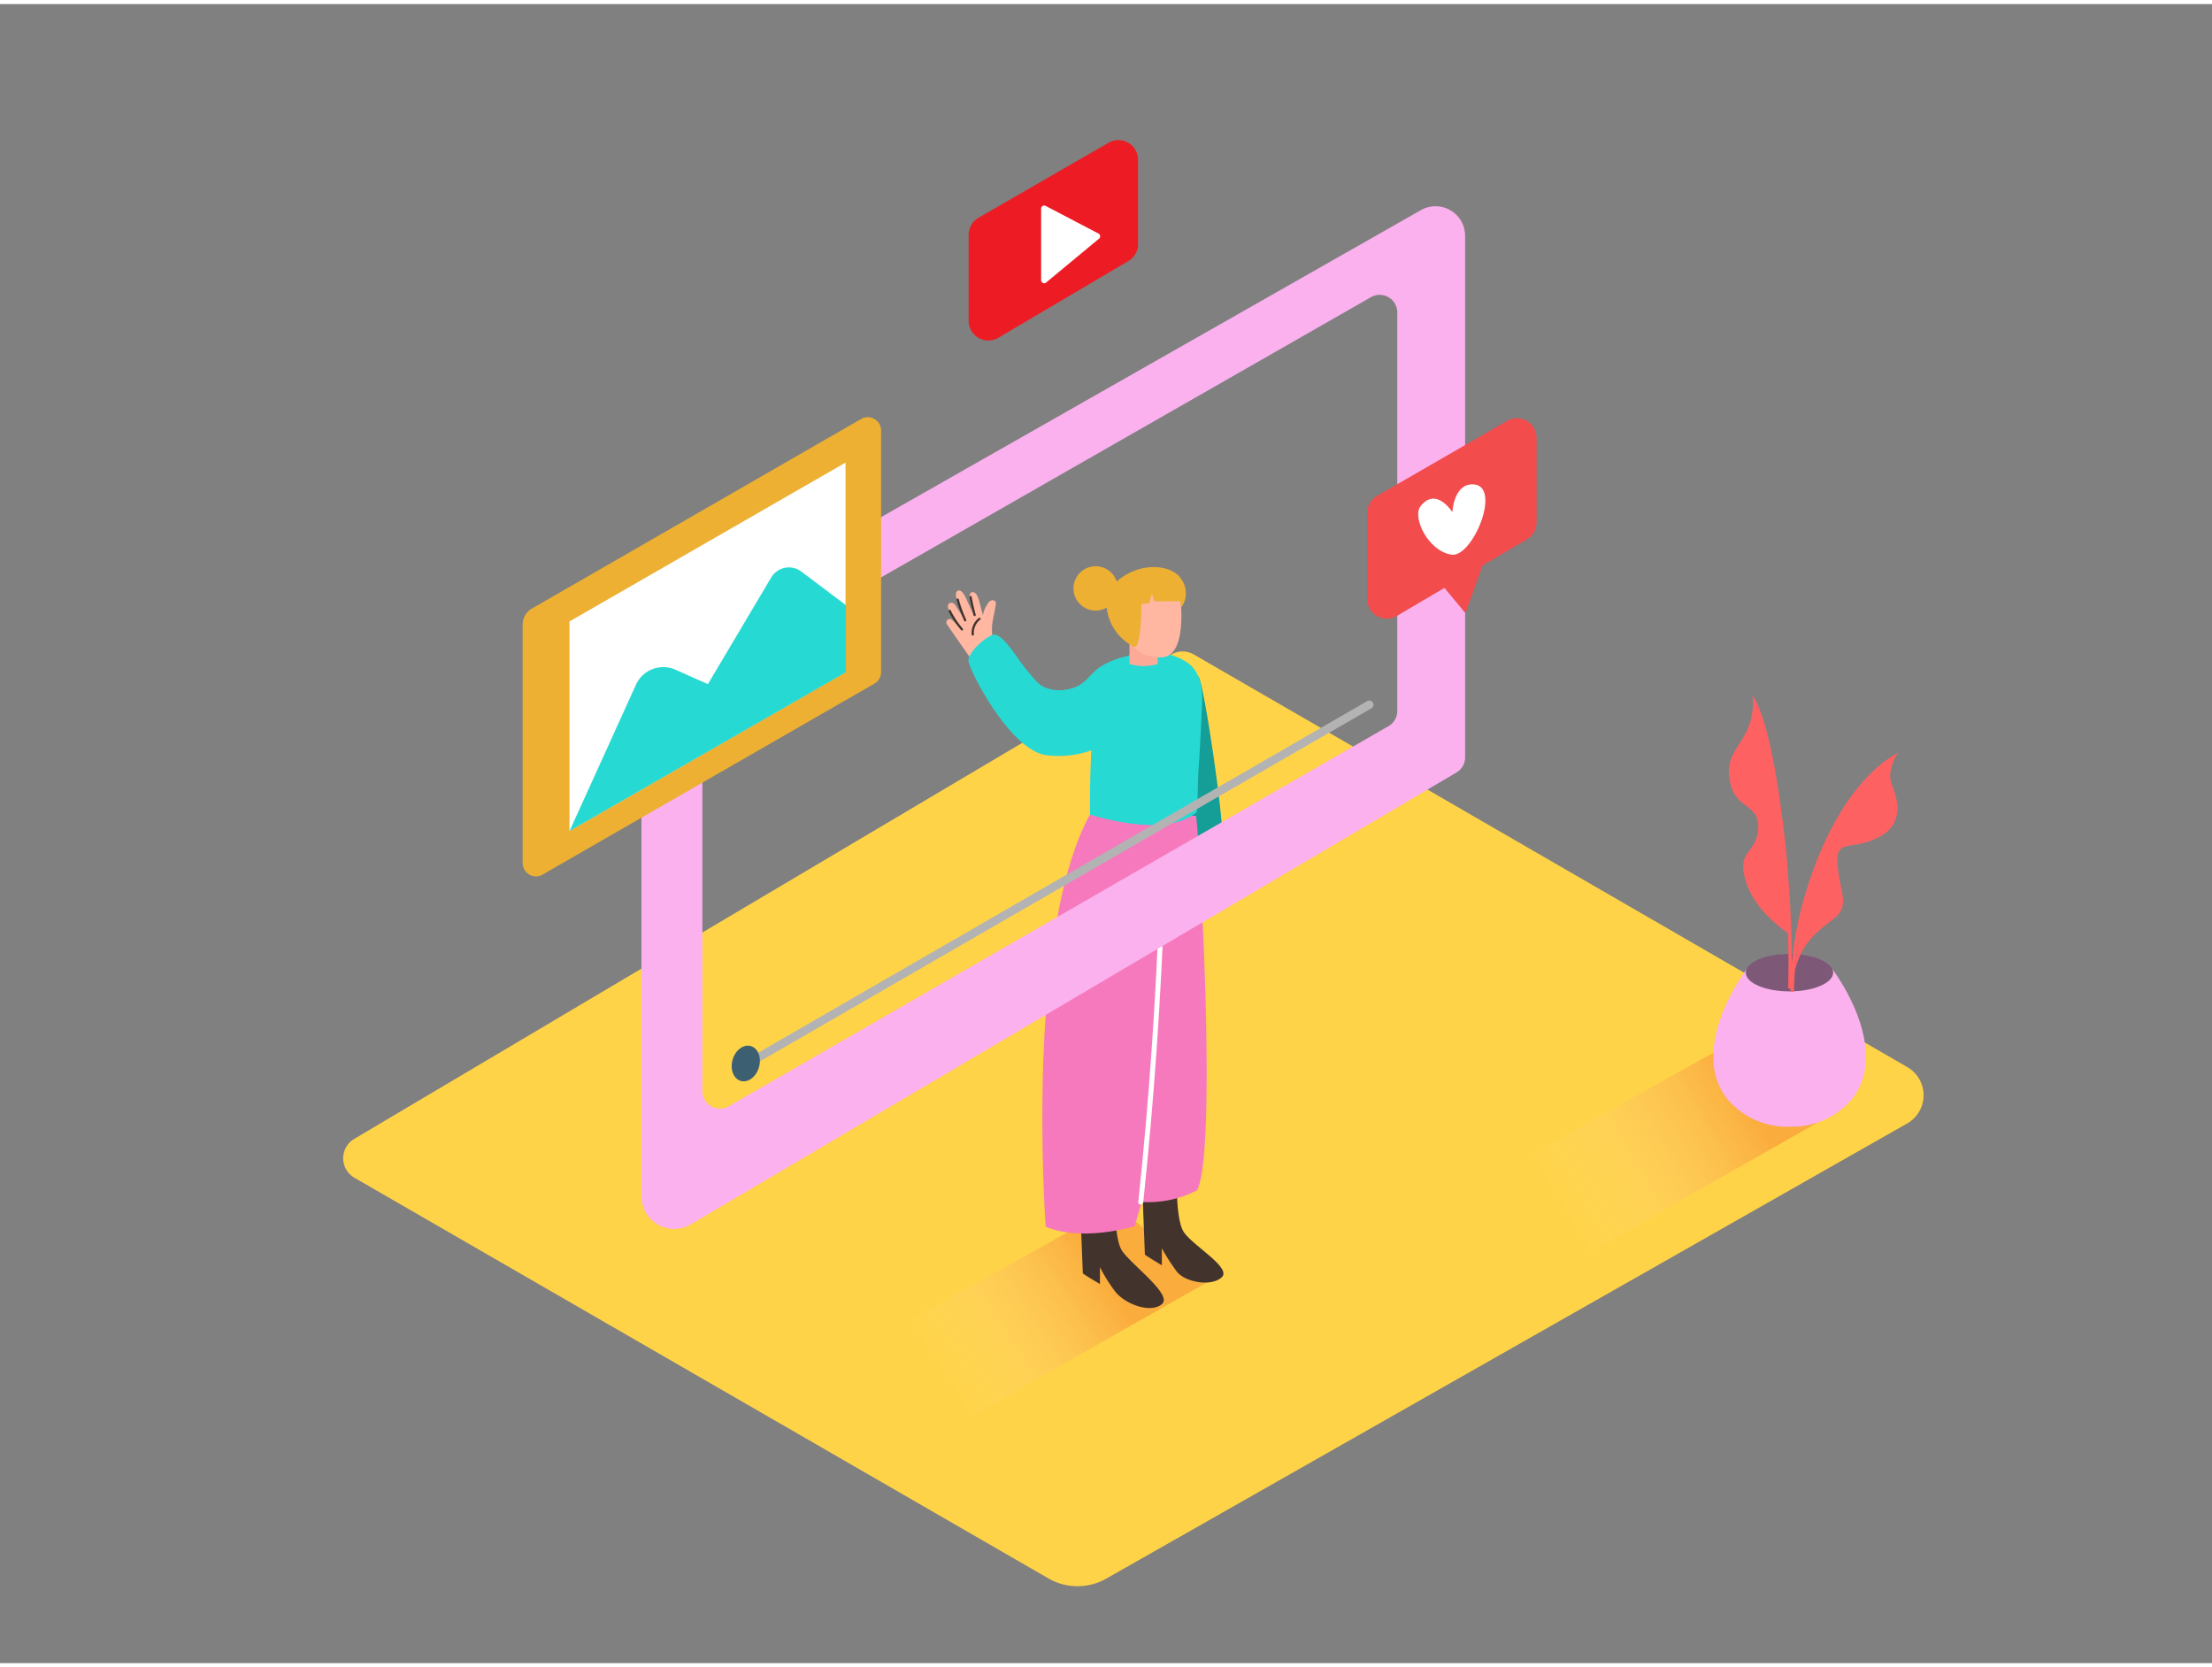 <svg id="Layer_1" data-name="Layer 1" xmlns="http://www.w3.org/2000/svg" xmlns:xlink="http://www.w3.org/1999/xlink" viewBox="0 0 400 300" width="406" height="306" class="illustration styles_illustrationTablet__1DWOa"><rect x="0" y="0" width="400" height="300" fill="#808080" stroke="none"/><defs><linearGradient id="linear-gradient" x1="169.86" y1="247.72" x2="199.82" y2="228.78" gradientUnits="userSpaceOnUse"><stop offset="0" stop-color="#fff" stop-opacity="0"></stop><stop offset="0.98" stop-color="#f15a24"></stop></linearGradient><linearGradient id="linear-gradient-2" x1="281.51" y1="217.43" x2="316.29" y2="197.11" xlink:href="#linear-gradient"></linearGradient></defs><title>61-70</title><path d="M64.09,212.23l125.53,72.47a10.52,10.52,0,0,0,10.46,0l144.82-82.3a5.87,5.87,0,0,0,0-10.18l-129-74.6a4.07,4.07,0,0,0-4.11,0L64.05,205.21A4.07,4.07,0,0,0,64.09,212.23Z" fill="#ffd348"></path><path d="M220.09,228.87a.67.67,0,0,1,0-.73c.14-.25-3.62-1-3.48-1.26.18-.62-2.24-.75-2.07-1.37-6.34-2.81-7.64-3.78-12.46-8.44l-50.92,28.37,20.93,11.94,47.66-27.08Q219.9,229.58,220.09,228.87Z" opacity="0.32" fill="url(#linear-gradient)"></path><path d="M333.37,198.38a.67.67,0,0,1,0-.73l.42-.76c.18-.62.36-1.23.52-1.85-6.34-2.81-14.14-3.8-19-8.46l-50.92,28.37,20.93,11.94L333,199.8Q333.18,199.08,333.37,198.38Z" opacity="0.32" fill="url(#linear-gradient-2)"></path><path d="M176.94,38.64l23.52-13.57a3.56,3.56,0,0,1,5.34,3.08V43.42A3.56,3.56,0,0,1,204,46.49L180.53,60.34a3.56,3.56,0,0,1-5.37-3.07V41.72A3.56,3.56,0,0,1,176.94,38.64Z" fill="#ed1c24"></path><path d="M188.27,37c0,2.61,0,10,0,12.93a.55.55,0,0,0,.9.42l9.58-7.94a.55.55,0,0,0-.1-.91l-9.56-5A.55.55,0,0,0,188.27,37Z" fill="#fff"></path><path d="M216.68,121.53c1,.8,4.9,27.62,4.29,29.54s-6.58,4.85-6.58,4.85" fill="#159e97"></path><path d="M181.08,121.27l-.38-.68a.62.62,0,0,0,.26-.78c-.32-.73-.66-1.46-1-2.19a.59.59,0,0,0,0-.27,16.36,16.36,0,0,1-.56-5c.15-1.36.55-2.66.69-4,0-.49-.51-.65-.87-.5a1.4,1.4,0,0,0-.69.72,4.7,4.7,0,0,0-.79,2.05,3.14,3.14,0,0,0-.23-.92l-.27-1.11a8.09,8.09,0,0,0-.58-1.7c-.26-.51-.84-.74-1.13-.41-.44.5,0,1.42.07,2s.18,1.1.33,1.69c-.23-.55-.69-1.5-1-2.17-.23-.51-.89-2.17-1.63-1.95s-.38,1.36-.18,1.9l.57,1.54c.17.46.36,1.06.56,1.48,0,0-.77-1.12-1.15-1.72s-.63-1.16-1.33-.95c-.45.14-.42.8-.21,1.19.55,1,1.17,2.06,1.81,3-.41-.38-.81-.78-1.24-1.15a.6.6,0,0,0-1,.5.5.5,0,0,0,.09.31l5.31,7.63a11.17,11.17,0,0,0,2.16,3.28c.51.54,1.32-.28.81-.81l-.07-.08a.57.57,0,0,0,0-.09.61.61,0,0,0,.41-.31l0,0a.58.58,0,0,0,.18.08A.57.57,0,0,0,181.08,121.27Z" fill="#ffb7a2"></path><path d="M177,111a3.48,3.48,0,0,0-1.3,3c0,.26.43.26.41,0a3.11,3.11,0,0,1,1.18-2.73C177.49,111.17,177.2,110.88,177,111Z" fill="#42342d"></path><path d="M176.44,110.42q-.44-1.61-.74-3.24c0-.26-.44-.15-.39.11q.3,1.64.74,3.24A.2.2,0,0,0,176.44,110.42Z" fill="#42342d"></path><path d="M174.72,111.32a23.33,23.33,0,0,1-1.34-3.69.2.2,0,0,0-.39.11,24,24,0,0,0,1.38,3.79C174.48,111.77,174.83,111.56,174.72,111.32Z" fill="#42342d"></path><path d="M174.09,112.92a15.32,15.32,0,0,1-2.18-3.3c-.12-.24-.47,0-.35.21a15.73,15.73,0,0,0,2.25,3.38C174,113.41,174.26,113.12,174.09,112.92Z" fill="#42342d"></path><path d="M212.82,211.44s-.3,8.08,1.19,10.52,8.85,6.56,6.9,8.29-6.54.86-8.07-1A38.24,38.24,0,0,1,210.1,225l0,3.06s-3.07-1.83-3.07-1.95-.71-18.23-.71-18.23" fill="#42342d"></path><path d="M201.65,214.84s-.3,8.06,1.19,10.49,9.25,8,7.29,9.73-6.54.14-8.44-2.22a27.85,27.85,0,0,1-2.78-4.44l0,3.05s-3.09-1.82-3.1-1.94-.71-18.18-.71-18.18" fill="#42342d"></path><path d="M216.28,146.79c.39,1,4,60.17.19,67.7a19.14,19.14,0,0,1-10,2.12L205.18,221s-9.34,2.9-16.08.08c0,0-3.9-52.84,8-74.53" fill="#f679bd"></path><path d="M216.4,146.13c.23-2.71.23-6.3.28-6.93q.17-2.42.31-4.84.17-2.93.29-5.87c.12-2.82.44-6.13-1.51-8.45s-6.49-3.21-9.5-2.82a12.51,12.51,0,0,0-7.79,4.81,180.81,180.81,0,0,0-1.36,24.55C202.94,148.29,211.84,149.93,216.4,146.13Z" fill="#27d9d3"></path><path d="M205.84,117.68a14.33,14.33,0,0,0-6.8,2.11c-1.56,1-2.45,2.67-4.14,3.51-2.27,1.14-5.59,1.13-7.45-.79a41.41,41.41,0,0,1-2.83-3.45c-.7-.89-3.57-5.55-5.08-5-1.77.66-4.31,3.15-4.42,4.56s7.37,16.16,14,17.19a17.64,17.64,0,0,0,11.81-2.62" fill="#27d9d3"></path><path d="M204.25,115.1v4.22a8.6,8.6,0,0,0,5.1,0v-3.79" fill="#fcaa97"></path><path d="M213.07,105.4c.3.07,2.16,12.64-3.05,12.74s-6.22-4-6.38-5.06,1.5-4.24,2-5.43S211.79,105.09,213.07,105.4Z" fill="#ffb7a2"></path><path d="M213.71,104.13c-1.57-2.84-7.66-3.49-11.9.4a6.22,6.22,0,0,0-1.71,4.26,8.94,8.94,0,0,0,5,7.43s0,0,0,0,0-.16,0-.23,0-.11,0-.17a11.1,11.1,0,0,1,.69-6.94c1-2,3.13-2.54,5.19-2.86a6.5,6.5,0,0,1,2-.2l.67,3.23A4.35,4.35,0,0,0,213.71,104.13Z" fill="#edb033"></path><circle cx="198.12" cy="105.68" r="4.01" transform="translate(-6.85 13.99) rotate(-3.98)" fill="#edb033"></circle><path d="M213.68,108h-4.95l-.46-1.48-.43,1.84-1.41.09s-.07,7.59-1.15,7.76-2.6-3.1-2.76-5,.89-6,4.46-7.12C211.47,102.69,213.47,104.48,213.68,108Z" fill="#edb033"></path><path d="M209.7,160.94q-.93,27.91-3.86,55.7c-.06.57.84.57.9,0q2.93-27.77,3.86-55.7C210.62,160.37,209.72,160.37,209.7,160.94Z" fill="#fff"></path><path d="M116,119.26v96.31a5.91,5.91,0,0,0,8.92,5.09l138.45-81.71a3.18,3.18,0,0,0,1.57-2.74V41.91a5.35,5.35,0,0,0-8-4.65L117.62,116.49A3.18,3.18,0,0,0,116,119.26Zm135.06,11.32L131.78,199.31a3.18,3.18,0,0,1-4.77-2.76V124a3.18,3.18,0,0,1,1.6-2.76L247.91,53a3.18,3.18,0,0,1,4.76,2.76v72.06A3.18,3.18,0,0,1,251.08,130.58Z" fill="#fab1ee"></path><path d="M134.77,192.71l99.11-57.22L248,127.34a.75.75,0,0,0-.76-1.3l-99.11,57.22L134,191.42a.75.75,0,0,0,.76,1.3Z" fill="#b3b3b3"></path><path d="M94.51,112.2v43.12a2.41,2.41,0,0,0,3.61,2.09l60-34.53a2.41,2.41,0,0,0,1.21-2.09V77.1A2.41,2.41,0,0,0,155.76,75L96.19,109.3A3.35,3.35,0,0,0,94.51,112.2Z" fill="#edb033"></path><polygon points="102.98 111.64 102.98 149.52 152.9 120.81 152.9 82.91 102.98 111.64" fill="#fff"></polygon><path d="M103,149.52l12-26.44a5.42,5.42,0,0,1,7.14-2.72l5.87,2.61,11.44-19.27a3.73,3.73,0,0,1,5.46-1.08l8.06,6.07v12.13Z" fill="#27d9d3"></path><path d="M249,88.94l23.52-13.57a3.56,3.56,0,0,1,5.34,3.08V93.72a3.56,3.56,0,0,1-1.75,3.07l-23.52,13.85a3.56,3.56,0,0,1-5.37-3.07V92A3.56,3.56,0,0,1,249,88.94Z" fill="#f24c4c"></path><polyline points="260.75 105.03 265.01 110.15 268.49 100.36" fill="#f24c4c"></polyline><path d="M262.63,91.88s-2.88-4.66-5.72-1.13c-1.63,2,1.33,8.17,5.57,8.81,3.84.58,9.24-12.58,3.86-12.72C262.86,86.74,262.63,91.88,262.63,91.88Z" fill="#fff"></path><path d="M331.34,174.48c-.72-1.55-3.92-2.72-7.75-2.72s-7.18,1.23-7.79,2.84c-4.51,6.31-8.94,16.58-3.4,23.46A14.12,14.12,0,0,0,323.28,203h.67a14.12,14.12,0,0,0,10.88-4.92C340.4,191.13,335.87,180.77,331.34,174.48Z" fill="#fab1ee"></path><ellipse cx="323.59" cy="175.14" rx="7.9" ry="3.39" opacity="0.5"></ellipse><path d="M332.82,146.39A65.38,65.38,0,0,0,324,173.47,189.11,189.11,0,0,0,320.87,139c-.08-.4-.69-.23-.62.17a188.21,188.21,0,0,1,3.11,38.57.3.3,0,0,0,.41.29c0,.09,0,.19,0,.28a.32.32,0,0,0,.64,0,64.71,64.71,0,0,1,9-31.6A.32.32,0,0,0,332.82,146.39Z" fill="#fe6162"></path><path d="M327.82,156.91s4.89-15.73,15.39-21.54c0,0-2.13,3.12-1.13,5.67s2.55,7.09-2.41,9.65-7.8,0-7.38,5,2.39,7.38-.79,9.79-5.9,4.51-7,9.7C324.54,175.14,325.74,162.14,327.82,156.91Z" fill="#fe6162"></path><path d="M323.16,155.25s-2-24.16-6.28-30.27a11.23,11.23,0,0,1-1.19,6.8c-1.84,3.49-3.82,4.71-2.76,9.26s5.38,3.64,5,8.2-4,3.7-2.21,9.44,7.93,9.53,7.93,9.53" fill="#fe6162"></path><ellipse cx="134.86" cy="191.59" rx="3.28" ry="2.48" transform="translate(-86.52 268.28) rotate(-73.97)" fill="#3c6071"></ellipse></svg>